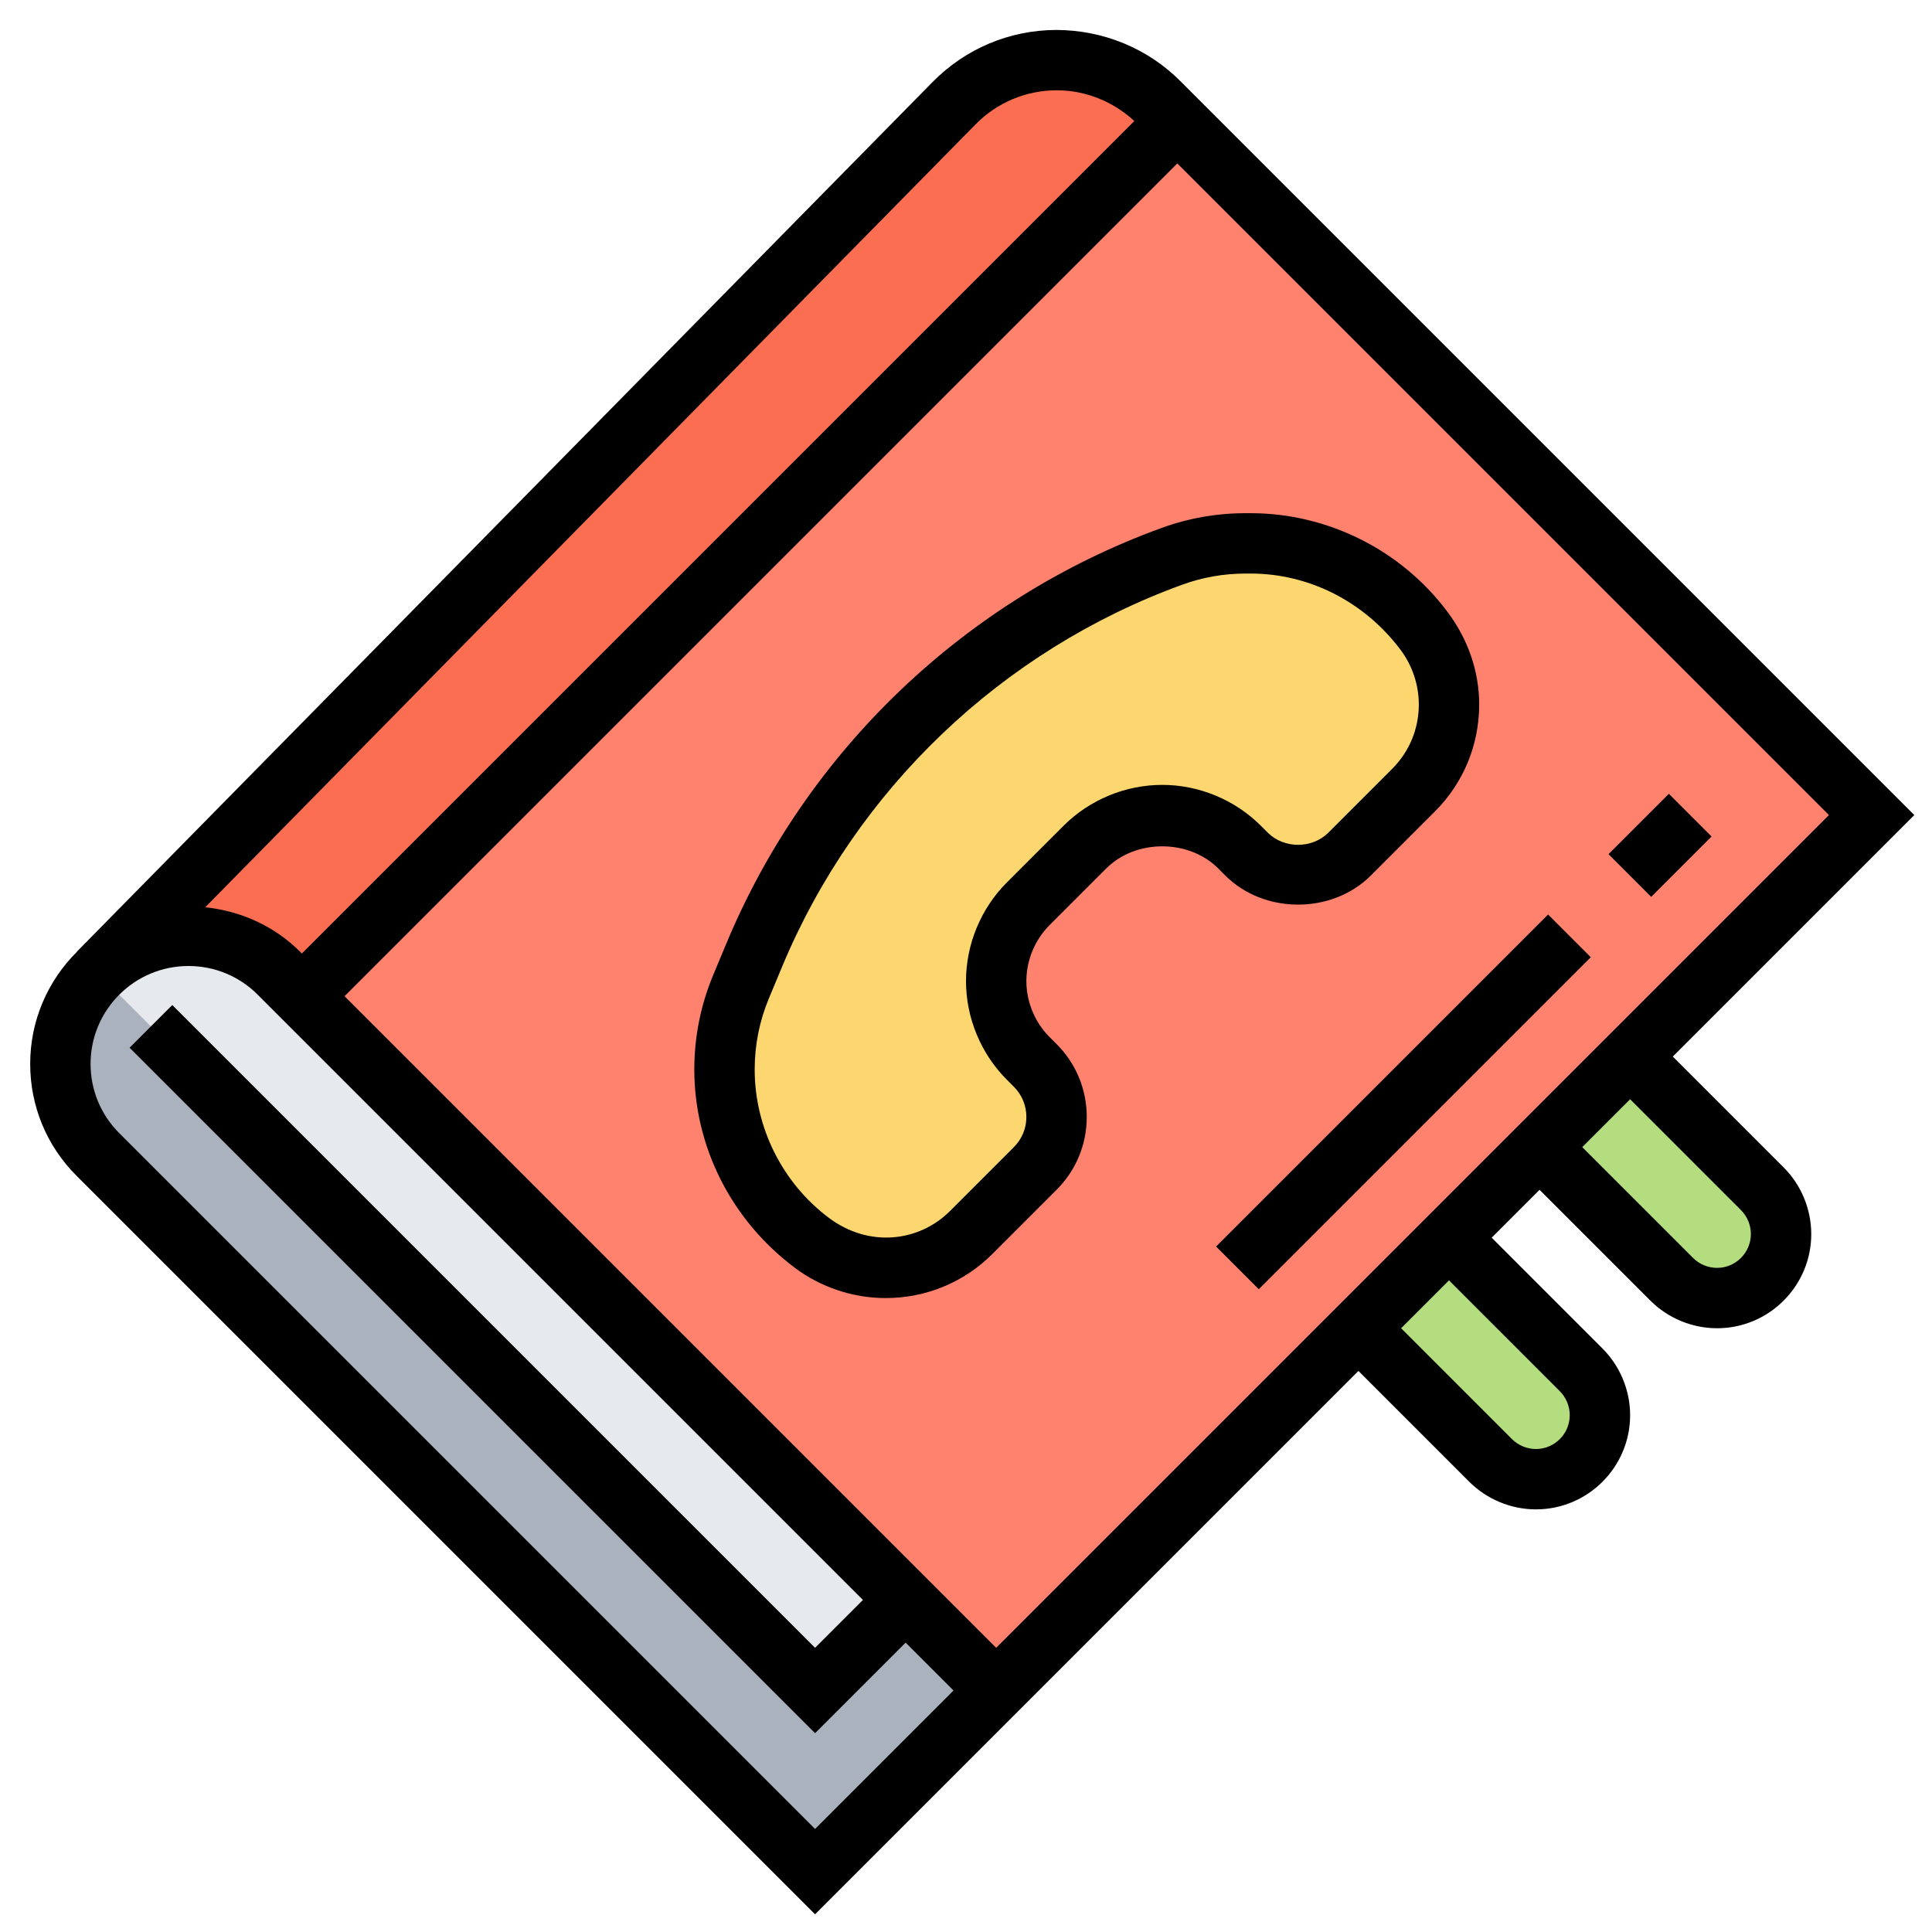 <svg id="Layer_3" enable-background="new 0 0 64 64" height="512" viewBox="0 0 64 64" width="512" xmlns="http://www.w3.org/2000/svg"><path d="m10 33-.76-.76c-.79-.79-1.87-1.24-3-1.24-1.16 0-2.21.47-2.98 1.22-.01.01-.01.01-.02.02l1.76 1.76 22 22 3-3z" fill="#e6e9ed"/><path d="m33 56-6 6-23.76-23.76c-.79-.79-1.24-1.87-1.24-3 0-.44.07-.86.19-1.26l1.31-1.48 23.5 23.5 3-3z" fill="#aab2bd"/><path d="m62 27-8 8-3 3-3 3-3 3-12 12-3-3-20-20 29-29z" fill="#ff826e"/><path d="m39 4-29 29-.76-.76c-.79-.79-1.87-1.24-3-1.24-1.16 0-2.21.47-2.98 1.22l28.34-28.8c.9-.91 2.12-1.42 3.39-1.43 1.27 0 2.5.5 3.4 1.4z" fill="#fc6e51"/><path d="m52.38 45.38c.4.4.62.94.62 1.5 0 .58-.24 1.12-.62 1.5s-.92.62-1.5.62c-.56 0-1.1-.22-1.5-.62l-4.38-4.38 3-3z" fill="#b4dd7f"/><path d="m58.38 39.38c.4.4.62.94.62 1.5 0 .58-.24 1.12-.62 1.5s-.92.62-1.5.62c-.56 0-1.1-.22-1.5-.62l-4.38-4.38 3-3z" fill="#b4dd7f"/><path d="m47.2 20.93c.52.69.8 1.54.8 2.41 0 1.06-.42 2.08-1.18 2.84l-2.11 2.11c-.46.46-1.07.71-1.71.71s-1.25-.25-1.71-.71l-.23-.23c-.68-.68-1.6-1.06-2.56-1.06s-1.88.38-2.56 1.06l-1.88 1.88c-.68.68-1.06 1.6-1.06 2.56s.38 1.88 1.06 2.56l.23.23c.46.46.71 1.07.71 1.71s-.25 1.25-.71 1.71l-2.11 2.11c-.76.76-1.78 1.18-2.84 1.18-.87 0-1.72-.28-2.41-.8l-.07-.06c-.9-.68-1.62-1.54-2.1-2.52-.5-.98-.76-2.06-.76-3.19 0-.94.19-1.88.55-2.75l.43-1.04c1.28-3.07 3.18-5.8 5.53-8.05 2.36-2.25 5.18-4.02 8.31-5.16.78-.28 1.61-.43 2.44-.43h.17c2.25 0 4.36 1.06 5.71 2.86z" fill="#fcd770"/><path d="m53.586 27h2.828v2h-2.828z" transform="matrix(.707 -.707 .707 .707 -3.69 47.092)"/><path d="m38.722 35.5h15.556v2h-15.556z" transform="matrix(.707 -.707 .707 .707 -12.19 43.571)"/><path d="m40.586 29c1.289 1.289 3.539 1.289 4.828 0l2.117-2.117c.948-.947 1.469-2.206 1.469-3.545 0-1.079-.356-2.147-1.058-3.08-1.529-2.04-3.963-3.258-6.513-3.258h-.17c-.952 0-1.889.165-2.783.49-6.501 2.364-11.756 7.382-14.416 13.768l-.433 1.038c-.416.997-.627 2.051-.627 3.133 0 2.55 1.218 4.984 3.329 6.568.861.647 1.93 1.003 3.009 1.003 1.339 0 2.598-.521 3.545-1.469l2.117-2.117c.645-.645 1-1.502 1-2.414s-.355-1.77-1-2.414l-.232-.232c-.488-.489-.768-1.164-.768-1.854s.28-1.365.768-1.854l1.879-1.879c.977-.975 2.73-.975 3.707 0zm-5.354-1.646-1.879 1.879c-.86.86-1.353 2.05-1.353 3.267s.493 2.407 1.354 3.268l.232.232c.267.268.414.622.414 1s-.147.732-.414 1l-2.117 2.117c-1.028 1.028-2.688 1.219-4.012.226-1.538-1.155-2.457-2.991-2.457-4.914 0-.816.159-1.61.473-2.362l.433-1.039c2.446-5.871 7.277-10.484 13.254-12.658.674-.246 1.38-.37 2.099-.37h.17c1.923 0 3.76.919 4.969 2.53.388.518.602 1.159.602 1.808 0 .805-.313 1.562-.883 2.131l-2.117 2.117c-.535.533-1.465.533-2 0l-.232-.232c-.861-.861-2.051-1.354-3.268-1.354s-2.407.493-3.268 1.354z"/><path d="m55.414 35 8-8-24.316-24.316c-1.082-1.083-2.551-1.688-4.112-1.692-1.551.007-3.005.62-4.094 1.726l-28.343 28.804.003.003c-.957.95-1.552 2.265-1.552 3.717 0 1.4.545 2.717 1.535 3.707l24.465 24.465 6.707-6.707.707-.707 10.586-10.586 3.672 3.672c.581.581 1.385.914 2.207.914 1.721 0 3.121-1.4 3.121-3.121 0-.822-.333-1.626-.914-2.207l-3.672-3.672 1.586-1.586 3.672 3.672c.581.581 1.385.914 2.207.914 1.721 0 3.121-1.4 3.121-3.121 0-.822-.333-1.626-.914-2.207zm-23.097-30.88c.712-.724 1.663-1.124 2.678-1.129h.017c.949 0 1.87.374 2.564 1.019l-27.576 27.576-.051-.051c-.857-.857-1.962-1.355-3.15-1.481zm-5.317 56.466-23.051-23.051c-.612-.612-.949-1.427-.949-2.293 0-1.788 1.454-3.242 3.242-3.242.866 0 1.681.337 2.293.949l20.051 20.051-1.586 1.586-21.293-21.293-1.414 1.414 22.707 22.707 3-3 1.586 1.586zm6-6-21.586-21.586 27.586-27.586 21.586 21.586zm18.672-8.5c.209.209.328.498.328.793 0 .618-.503 1.121-1.121 1.121-.295 0-.584-.119-.793-.328l-3.672-3.672 1.586-1.586zm5.207-4.086c-.295 0-.584-.119-.793-.328l-3.672-3.672 1.586-1.586 3.672 3.672c.209.209.328.498.328.793 0 .618-.503 1.121-1.121 1.121z"/></svg>
